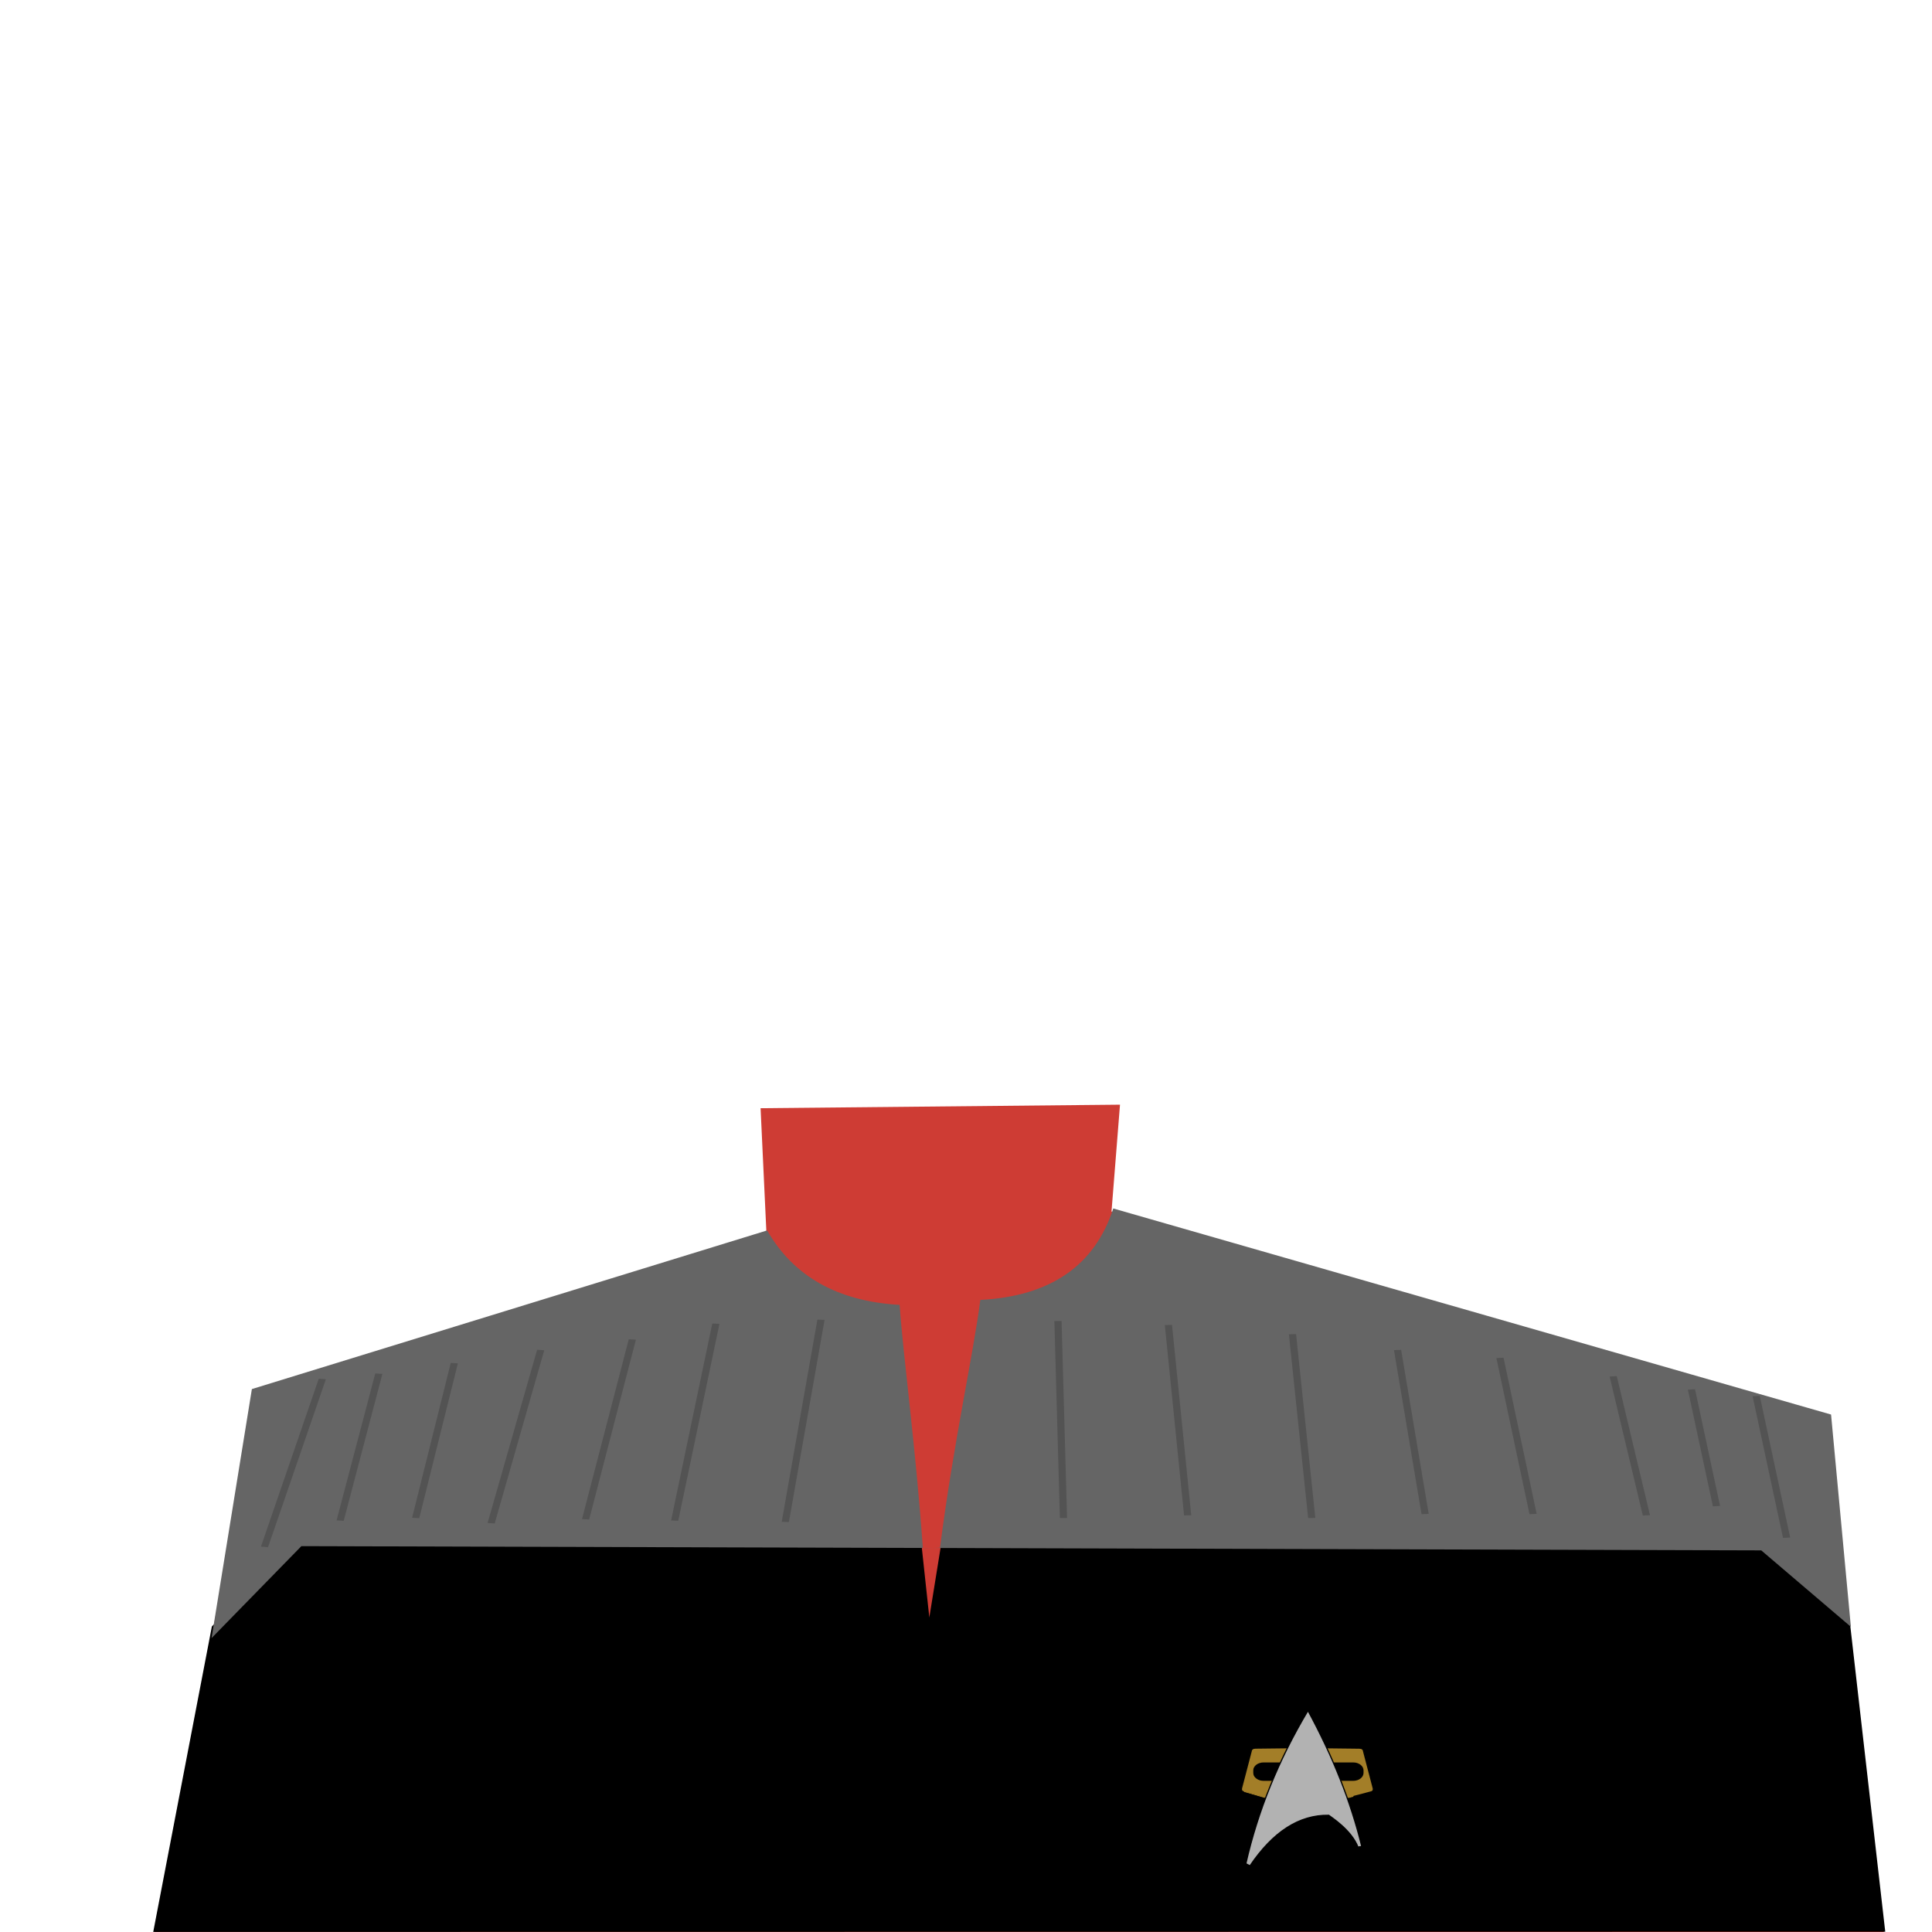 <?xml version="1.0" standalone="no"?>
<!DOCTYPE svg PUBLIC "-//W3C//DTD SVG 20010904//EN" "http://www.w3.org/TR/2001/REC-SVG-20010904/DTD/svg10.dtd">
<!-- Created using Krita: https://krita.org -->
<svg xmlns="http://www.w3.org/2000/svg" 
    xmlns:xlink="http://www.w3.org/1999/xlink"
    xmlns:krita="http://krita.org/namespaces/svg/krita"
    xmlns:sodipodi="http://sodipodi.sourceforge.net/DTD/sodipodi-0.dtd"
    width="512pt"
    height="512pt"
    viewBox="0 0 512 512">
    <style>
        .uniform-color {
            color: #CE3C34;
        }
    </style>
<defs/>
<path id="shape0" transform="translate(39, 292.75)" fill="currentColor" class="uniform-color" fill-rule="evenodd" stroke-opacity="0" stroke="#000000" stroke-width="0" stroke-linecap="square" stroke-linejoin="bevel" d="M162.562 0.938L257.812 0L255.562 28.312L444.75 83.25L461.25 228L0 229.5L29.25 78L164.25 36.938Z" sodipodi:nodetypes="ccccccccc"/><path id="shape01" transform="translate(40.609, 407.01)" fill="#000000" fill-rule="evenodd" stroke-opacity="0" stroke="#000000" stroke-width="0" stroke-linecap="square" stroke-linejoin="bevel" d="M15.537 24.025L0 104.967L459 104.905L449.644 23.062L426.338 3.456L208.687 2.993L205.671 21.651L203.665 2.992L38.65 0Z" sodipodi:nodetypes="cccccccccc"/><path id="shape1" transform="translate(56.062, 320.259)" fill="#656565" fill-rule="evenodd" stroke-opacity="0" stroke="#000000" stroke-width="0" stroke-linecap="square" stroke-linejoin="bevel" d="M182.344 25.547C183.387 40.047 186.509 62.201 188.507 89.978C188.903 90.037 192.719 89.952 193.048 89.893C196.705 61.562 201.829 38.988 203.735 24.234C222.282 23.262 234.027 15.184 238.969 0L429.188 54.609L434.438 110.859L410.688 90.609L23.812 89.484L0 113.859L10.688 47.859L147.235 5.812C154.244 18.022 165.947 24.6 182.344 25.547Z" sodipodi:nodetypes="ccccccccccccc"/><g id="group0" transform="matrix(0.03 0 0 0.03 328.92 453.313)" fill="none">
  <g id="group1" transform="translate(0, 327.407)" fill="none">
   <path id="shape02" fill="#a37e28" fill-rule="evenodd" stroke-opacity="0" stroke="#000000" stroke-width="0" stroke-linecap="square" stroke-linejoin="bevel" d="M407.7 0L112.86 4.32L88.56 23.76L0 362.88L10.26 387.72L215.46 447.12L278.64 286.605L189.945 289.575L159.705 283.23L115.02 250.56L114.345 181.71L143.37 149.31L183.465 136.62L343.44 139.455L407.16 9.72Z" sodipodi:nodetypes="cccccccccccccccc"/>
   <path id="shape11" transform="translate(758.7, 1.44)" fill="#a37e28" fill-rule="evenodd" stroke-opacity="0" stroke="#000000" stroke-width="0" stroke-linecap="square" stroke-linejoin="bevel" d="M0 0L296.46 3.78L319.14 13.5L325.62 33.48L410.4 361.8L406.08 381.24L386.64 391.5L180.36 447.12L118.935 286.335L240.3 285.66L271.62 279.315L309.96 250.83L317.79 199.53L301.86 161.865L257.31 135.945L57.915 135.81Z" sodipodi:nodetypes="ccccccccccccccccc"/>
  </g>
  <path id="shape011" transform="translate(1.929, 328.307)" fill="none" stroke="#000000" stroke-width="10.8" stroke-linecap="square" stroke-linejoin="bevel" d="M407.031 0L125.151 3.24C101.247 3.384 88.287 12.744 86.272 31.32C69.207 96.552 40.767 205.272 0.951 357.48C-2.459 375.075 3.3 385.875 18.232 389.88C148.119 425.592 212.919 443.592 212.631 443.88" sodipodi:nodetypes="cccccc"/>
  <path id="shape111" transform="translate(112.32, 463.667)" fill="none" stroke="#000000" stroke-width="10.8" stroke-linecap="square" stroke-linejoin="bevel" d="M692.64 2.47909e-15L876.96 0C924.677 2.18621e-15 963.36 28.943 963.36 64.647L963.36 87.273C963.36 122.976 924.677 151.92 876.96 151.92L777.285 151.92M155.88 151.92L86.4 151.92C38.683 151.92 8.36716e-15 122.976 1.42109e-14 87.273L0 64.647C5.8437e-15 28.943 38.683 8.44673e-15 86.4 1.0633e-14L246.6 8.47831e-15" sodipodi:nodetypes="cccccccccccc"/>
  <path id="shape0111" transform="matrix(-1 0 0 1 1167.955 328.475)" fill="none" stroke="#000000" stroke-width="10.8" stroke-linecap="square" stroke-linejoin="bevel" d="M407.031 0L125.151 3.24C101.247 3.384 88.287 12.744 86.272 31.32C69.207 96.552 40.767 205.272 0.951 357.48C-2.459 375.075 3.3 385.875 18.232 389.88C148.119 425.592 227.499 443.592 227.211 443.88" sodipodi:nodetypes="cccccc"/>
  <path id="shape021" transform="translate(41.088, -5.6843418860808e-14)" fill="#b2b2b2" stroke="#000000" stroke-width="10.8" stroke-linecap="square" stroke-linejoin="miter" stroke-miterlimit="2.16" d="M549.065 0C288.677 436.964 105.655 888.013 0 1353.15L36.801 1371.94C240.478 1070.25 472.297 921.381 732.257 925.339C744.677 936.217 931.709 1051.71 990.954 1207.01C997.726 1204.64 1009.01 1202.86 1024.81 1201.65C928.711 808.63 770.128 408.079 549.065 0Z" sodipodi:nodetypes="ccccccc"/>
 </g><g id="group01" transform="matrix(0.953 0 0 0.465 70.25 350.203)" fill="none">
  <path id="shape03" transform="translate(0, 33.75)" fill="none" stroke="#535353" stroke-width="2" stroke-linecap="square" stroke-linejoin="miter" stroke-miterlimit="2" d="M15.75 0L0 93.75" sodipodi:nodetypes="cc"/>
  <path id="shape12" transform="translate(21, 30.75)" fill="none" stroke="#535353" stroke-width="2" stroke-linecap="square" stroke-linejoin="miter" stroke-miterlimit="2" d="M10.5 0L0 81.75" sodipodi:nodetypes="cc"/>
  <path id="shape2" transform="translate(42, 24.75)" fill="none" stroke="#535353" stroke-width="2" stroke-linecap="square" stroke-linejoin="miter" stroke-miterlimit="2" d="M10.5 0L0 86.25" sodipodi:nodetypes="cc"/>
  <path id="shape3" transform="translate(63, 17.25)" fill="none" stroke="#535353" stroke-width="2" stroke-linecap="square" stroke-linejoin="miter" stroke-miterlimit="2" d="M13.5 0L0 96.75" sodipodi:nodetypes="cc"/>
  <path id="shape4" transform="translate(89.25, 11.25)" fill="none" stroke="#535353" stroke-width="2" stroke-linecap="square" stroke-linejoin="miter" stroke-miterlimit="2" d="M12.75 0L0 100.5" sodipodi:nodetypes="cc"/>
  <path id="shape5" transform="translate(114, 2.25)" fill="none" stroke="#535353" stroke-width="2" stroke-linecap="square" stroke-linejoin="miter" stroke-miterlimit="2" d="M11.25 0L0 110.25" sodipodi:nodetypes="cc"/>
  <path id="shape6" transform="translate(144.75, 0)" fill="none" stroke="#535353" stroke-width="2" stroke-linecap="square" stroke-linejoin="miter" stroke-miterlimit="2" d="M9.75 0L0 113.25" sodipodi:nodetypes="cc"/>
  <path id="shape7" transform="translate(220.5, 0.75)" fill="none" stroke="#535353" stroke-width="2" stroke-linecap="square" stroke-linejoin="miter" stroke-miterlimit="2" d="M0 0L1.5 110.25" sodipodi:nodetypes="cc"/>
  <path id="shape8" transform="translate(251.25, 3)" fill="none" stroke="#535353" stroke-width="2" stroke-linecap="square" stroke-linejoin="miter" stroke-miterlimit="2" d="M0 0L5.25 106.5" sodipodi:nodetypes="cc"/>
  <path id="shape9" transform="translate(285.75, 8.25)" fill="none" stroke="#535353" stroke-width="2" stroke-linecap="square" stroke-linejoin="miter" stroke-miterlimit="2" d="M0 0L5.25 102.75" sodipodi:nodetypes="cc"/>
  <path id="shape10" transform="translate(315, 17.25)" fill="none" stroke="#535353" stroke-width="2" stroke-linecap="square" stroke-linejoin="miter" stroke-miterlimit="2" d="M0 0L7.5 91.5" sodipodi:nodetypes="cc"/>
  <path id="shape112" transform="translate(343.5, 21.75)" fill="none" stroke="#535353" stroke-width="2" stroke-linecap="square" stroke-linejoin="miter" stroke-miterlimit="2" d="M0 0L9 87" sodipodi:nodetypes="cc"/>
  <path id="shape121" transform="translate(375, 32.25)" fill="none" stroke="#535353" stroke-width="2" stroke-linecap="square" stroke-linejoin="miter" stroke-miterlimit="2" d="M0 0L9 77.25" sodipodi:nodetypes="cc"/>
  <path id="shape13" transform="translate(414.75, 43.5)" fill="none" stroke="#535353" stroke-width="2" stroke-linecap="square" stroke-linejoin="miter" stroke-miterlimit="2" d="M0 0L8.25 78.75" sodipodi:nodetypes="cc"/>
  <path id="shape14" transform="translate(396.75, 39.75)" fill="none" stroke="#535353" stroke-width="2" stroke-linecap="square" stroke-linejoin="miter" stroke-miterlimit="2" d="M0 0L6.75 64.5" sodipodi:nodetypes="cc"/>
 </g>
</svg>

